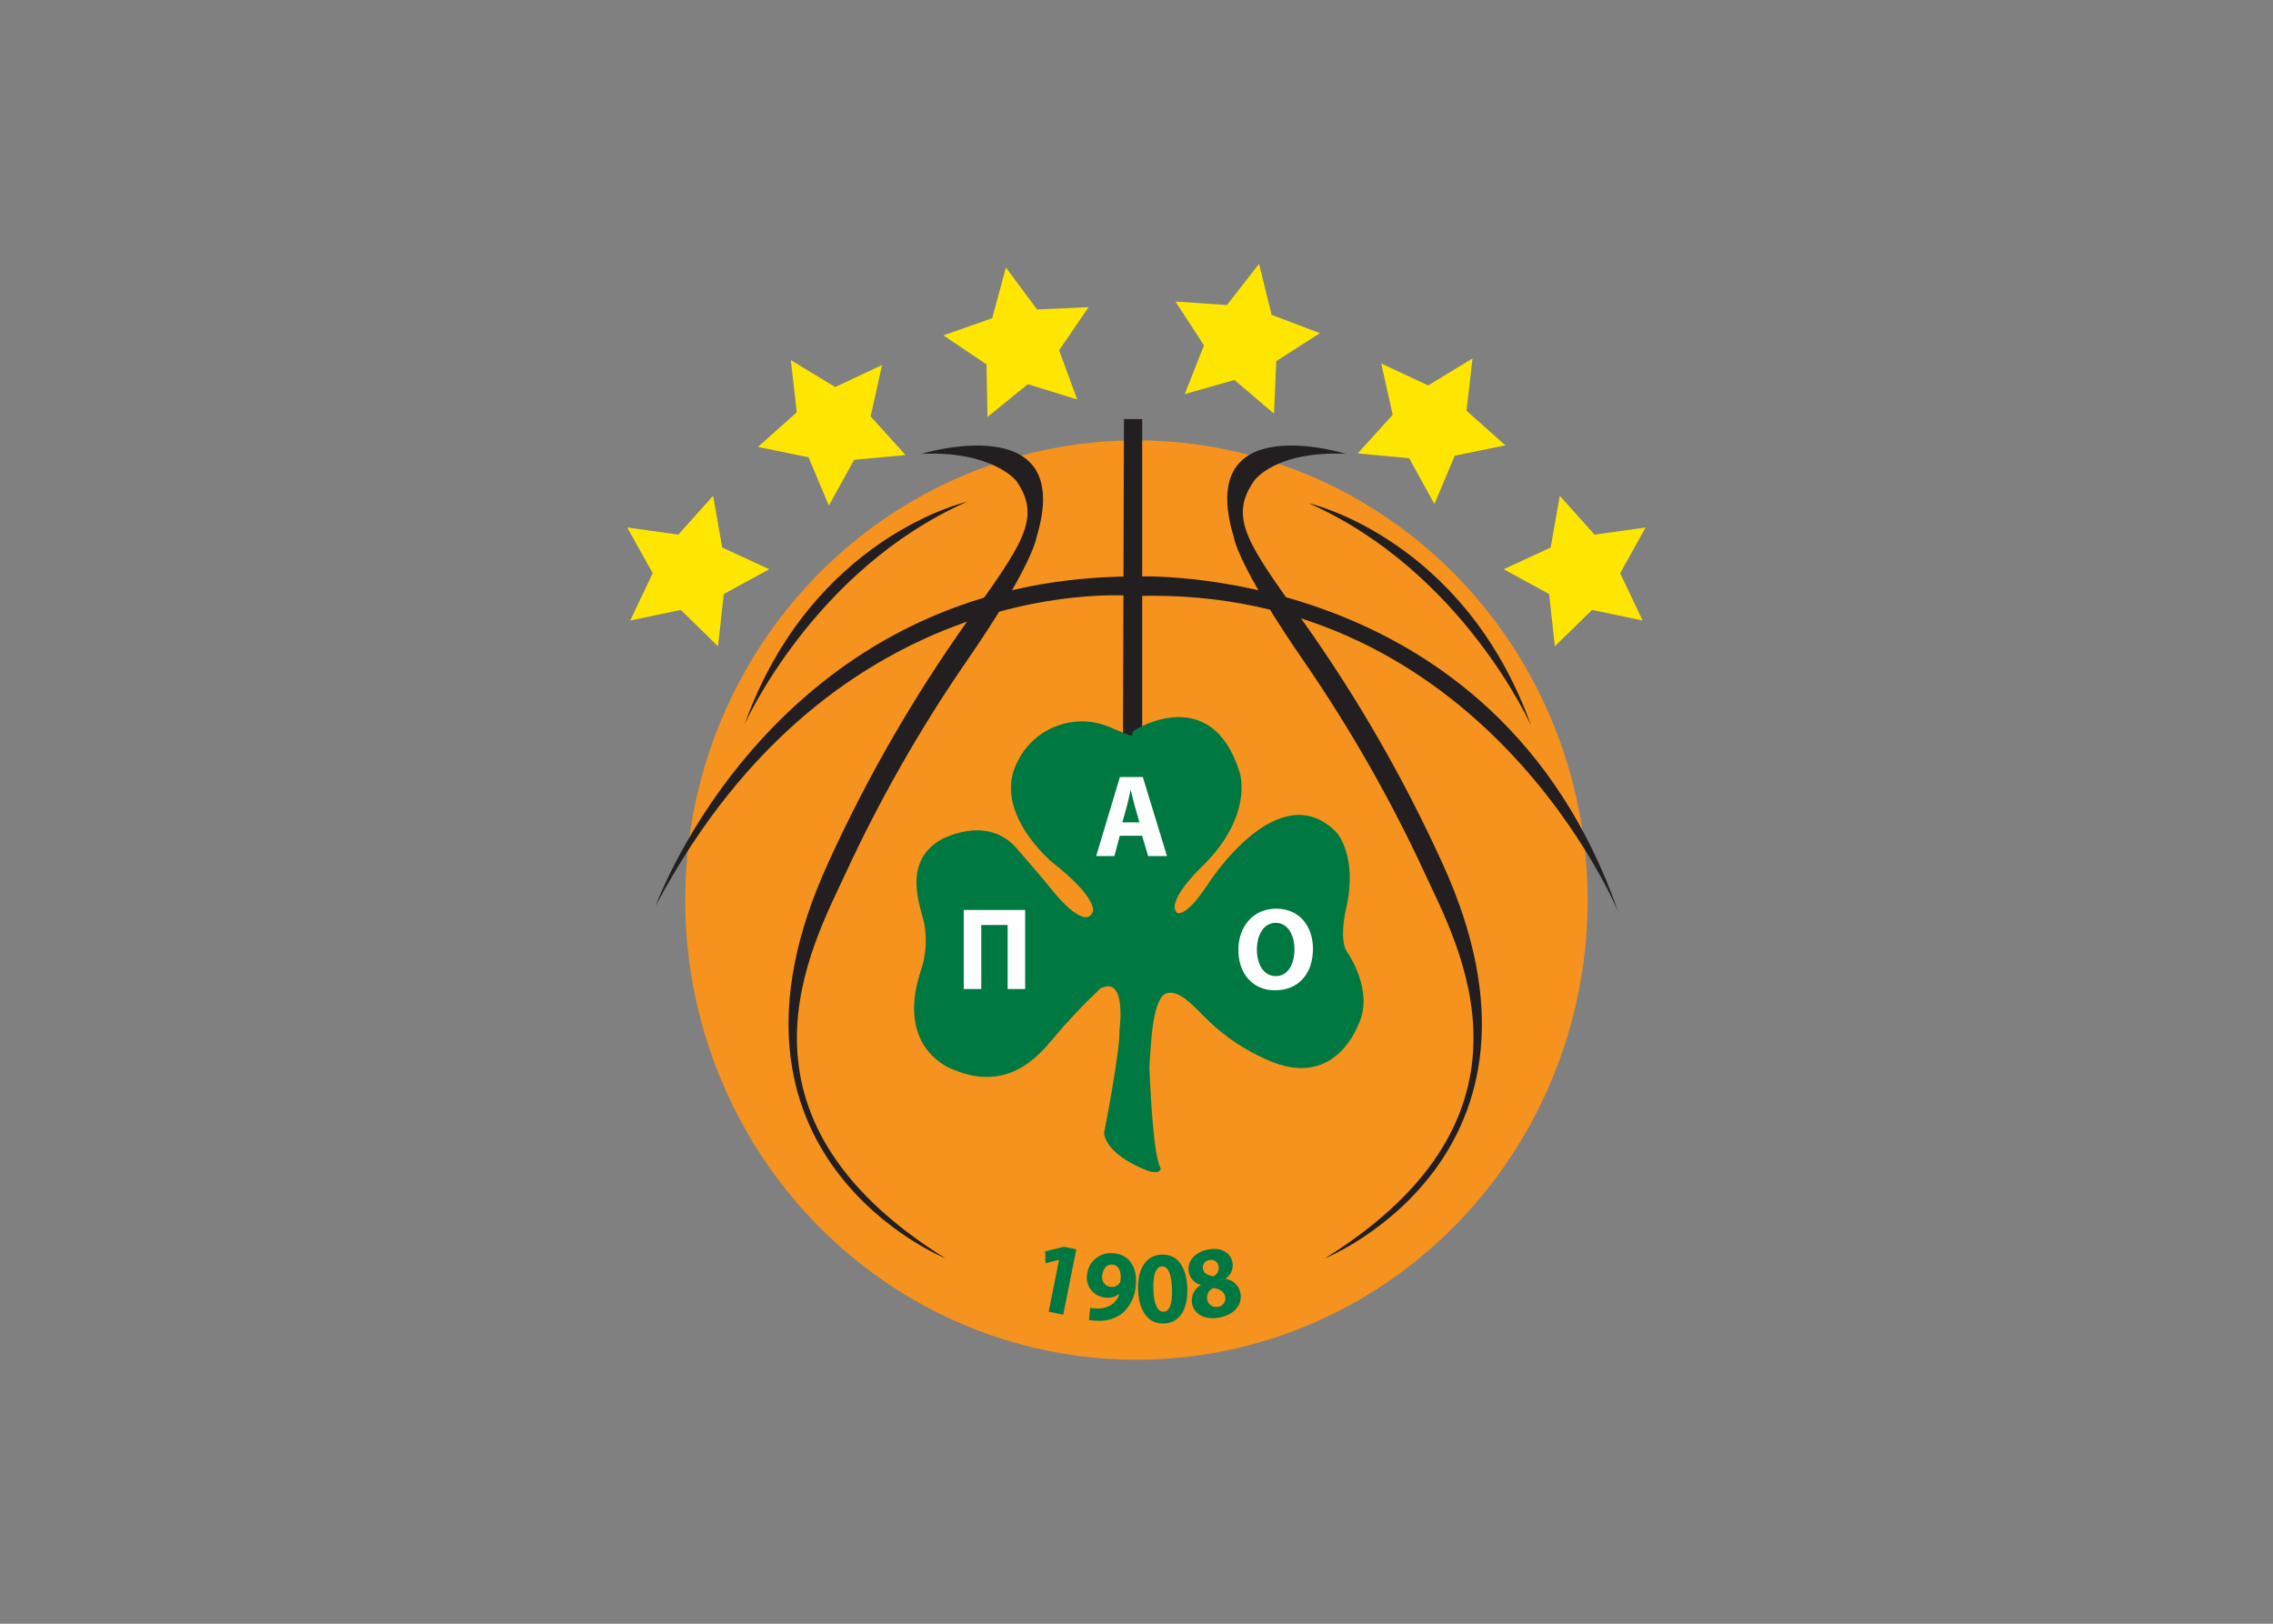 <svg clip-rule="evenodd" fill-rule="evenodd" stroke-linejoin="round" stroke-miterlimit="2" viewBox="0 0 560 400" xmlns="http://www.w3.org/2000/svg"><rect x="0" y="0" width="560" height="400" fill="#808080" stroke="none"/><g transform="matrix(1.604 0 0 1.604 154.528 65)"><ellipse cx="78.216" cy="97.708" fill="#f6921e" rx="69.312" ry="70.604"/><g fill-rule="nonzero"><path d="m76.3 23.837h2.8v48.647h-2.947z" fill="#231f20"/><path d="m104.69 36.767s23.828 5.36 34.162 34.198c0 0-10.542-23.736-34.162-34.198z" fill="#231f20"/><path d="m52.185 36.541s-23.828 5.363-34.163 34.2c0 0 10.543-23.738 34.163-34.2z" fill="#231f20"/><path d="m45.199 29.168s23.73-7.208 17.689 12.762c0 0-.442 4.203-11.055 19.517-6.979 10.181-13.092 20.93-18.276 32.132-5.183 11.202-19.899 37.235 15.328 59.157 0 0-38.764-15.616-17.982-60.809 5.926-13.015 13.082-25.433 21.373-37.085 8.29-11.652 11.496-15.765 7.515-21.47 0 0-3.536-4.655-14.592-4.204z" fill="#231f20"/><path d="m110.37 29.168s-23.248-7.208-17.206 12.762c0 0 .442 4.203 11.054 19.517 6.98 10.181 13.094 20.929 18.278 32.132 5.183 11.202 19.9 37.235-15.327 59.157 0 0 38.763-15.616 17.98-60.809-5.925-13.015-13.082-25.433-21.372-37.085-8.29-11.651-11.497-15.765-7.518-21.47 0 0 3.058-4.655 14.111-4.204z" fill="#231f20"/><path d="m78.091 71.531s11.624-7.28 15.966 6.519c0 0 2.43 6.897-6.393 15.127 0 0-5.034 5.002-3.171 6.517 0 0 1.306.762 4.662-4.365 0 0 10.935-17.279 19.883-7.911 0 0 3.231 3.671 1.368 11.645 0 0-1.206 4.98.286 6.795 0 0 4.061 5.865 1.638 10.928-.187.37-3.453 9.483-12.986 5.89-3.318-1.302-6.387-3.166-9.071-5.511-2.685-2.345-4.973-5.631-7.27-5.187-2.301.44-2.55 7.466-2.796 11.391 0 0 .433 13.419 1.742 15.573 0 0-.064 1.391-3.234-.191 0 0-5.093-2.089-5.472-5.257 0 0 2.489-12.654 2.367-15.822 0 0 1.175-8.482-2.922-6.393-2.623 2.462-5.094 5.084-7.396 7.849-2.303 2.765-6.998 7.997-15.036 4.684 0 0-9.321-2.91-5.095-15.445.719-2.203.89-4.548.5-6.832-.391-2.285-3.673-9.434 2.421-13.043 0 0 6.895-3.987 11.556 1.076 0 0 4.162 4.75 6.335 7.47 0 0 4.472 5.318 5.535 2.468 0 0 .995-1.898-6.216-7.594 0 0-9.569-7.911-5.221-15.697 2.61-5.089 8.791-7.318 14.048-5.065 5.256 2.253 2.544 1.013 3.972.381z" fill="#007841"/><path d="m61.121 111.371h-2.69v-9.836h-4.05v9.836h-2.689v-12.144h9.429z" fill="#fff"/><path d="m75.657 87.835-.832 3.117h-2.793l3.643-12.144h3.519l3.715 12.144h-2.9l-.92-3.117zm3.026-2.055-.744-2.576c-.195-.72-.406-1.64-.583-2.341h-.053c-.16.719-.355 1.638-.531 2.341l-.726 2.576z" fill="#fff"/><path d="m99.475 111.569c-3.518 0-5.605-2.719-5.605-6.178 0-3.641 2.298-6.361 5.801-6.361 3.662 0 5.659 2.792 5.659 6.144 0 4-2.351 6.395-5.835 6.395zm.142-2.18c1.823 0 2.866-1.746 2.866-4.125 0-2.181-1.008-4.054-2.866-4.054-1.857 0-2.901 1.838-2.901 4.108 0 2.287 1.08 4.071 2.884 4.071z" fill="#fff"/><path d="m66.33 152.976-.031-.007-2.061.522-.028-1.839 2.87-.692 1.898.393-2.009 10.042-2.231-.463z" fill="#007841"/><path d="m71.097 160.343c.335.07.676.1 1.018.091.709.044 1.417-.111 2.044-.447.69-.379 1.204-1.015 1.43-1.769l-.03-.019c-.591.47-1.353.671-2.099.554-1.601-.097-2.865-1.441-2.865-3.045 0-.143.01-.285.03-.426.162-1.889 1.763-3.357 3.659-3.357.147 0 .293.008.439.026 2.573.233 3.615 2.354 3.407 4.739-.044 1.749-.827 3.399-2.153 4.539-1.151.831-2.566 1.214-3.979 1.078-.356-.009-.711-.041-1.063-.096zm3.397-6.656c-.787-.072-1.436.597-1.53 1.666-.022.1-.032.202-.032.304 0 .745.567 1.378 1.308 1.458.524.077 1.051-.129 1.383-.541.103-.183.159-.39.162-.6.111-1.085-.212-2.19-1.274-2.286z" fill="#007841"/><path d="m82.418 162.745c-2.598.096-3.828-2.237-3.951-5.135-.107-2.978 1.031-5.357 3.628-5.452 2.676-.101 3.831 2.299 3.934 5.103.114 3.151-1.059 5.388-3.594 5.484zm-.019-1.813c.913-.034 1.364-1.219 1.28-3.549-.083-2.269-.604-3.45-1.548-3.413-.882.032-1.397 1.203-1.313 3.519.071 2.364.667 3.476 1.566 3.443z" fill="#007841"/><path d="m89.241 151.375c2.315-.423 3.514.767 3.731 1.992.161.961-.253 1.932-1.057 2.483l.009.046c1.141.157 2.059 1.033 2.268 2.166.323 1.831-.969 3.348-3.267 3.768-2.514.458-3.927-.773-4.165-2.14-.202-1.131.328-2.273 1.321-2.85l-.005-.031c-.933-.247-1.644-1.01-1.824-1.958-.301-1.707 1.007-3.116 2.974-3.474zm.174 1.615c-.573.064-1.011.554-1.011 1.13 0 .085.01.17.029.253.119.682.791 1.009 1.625 1.111.548-.263.865-.853.782-1.455-.046-.6-.552-1.069-1.154-1.069-.086 0-.171.009-.255.028zm1.314 7.193c.653-.07 1.154-.629 1.154-1.286 0-.073-.006-.146-.018-.219-.157-.884-.906-1.291-1.848-1.376-.679.28-1.073 1.003-.939 1.725.096.678.682 1.186 1.366 1.186.09 0 .181-.009.27-.027z" fill="#007841"/><path d="m4.372 98.609s18.13-50.6 73.55-50.6c0 0 55.418-2.702 74.285 51.5 0 0-20.634-50.149-74.138-48.496 0 0-45.987-4.806-73.697 47.596z" fill="#231f20"/><path d="m58.169.565-2.108 7.78-7.493 2.641 6.617 4.454.156 8.069 6.196-5.029 7.583 2.351-2.781-7.561 4.532-6.622-7.919.359z" fill="#ffe600"/><path d="m97.049 0-4.928 6.327-7.912-.544 4.38 6.728-2.955 7.493 7.636-2.171 6.078 5.174.343-8.066 6.714-4.298-7.426-2.813z" fill="#ffe600"/><path d="m25.13 14.779.915 8.018-5.967 5.32 7.774 1.591 3.119 7.418 3.887-7.034 7.894-.73-5.368-5.939 1.758-7.876-7.207 3.368z" fill="#ffe600"/><path d="m0 40.488 3.918 7.018-3.453 7.271 7.766-1.628 5.718 5.586.878-8.023 6.986-3.813-7.218-3.331-1.404-7.948-5.34 5.968z" fill="#ffe600"/><path d="m129.83 14.534-.915 8.019 5.968 5.32-7.775 1.591-3.119 7.417-3.887-7.033-7.893-.73 5.365-5.939-1.755-7.876 7.204 3.368z" fill="#ffe600"/><path d="m156.433 40.488-3.92 7.018 3.454 7.271-7.766-1.628-5.718 5.586-.879-8.023-6.984-3.813 7.217-3.331 1.403-7.948 5.34 5.968z" fill="#ffe600"/></g></g></svg>